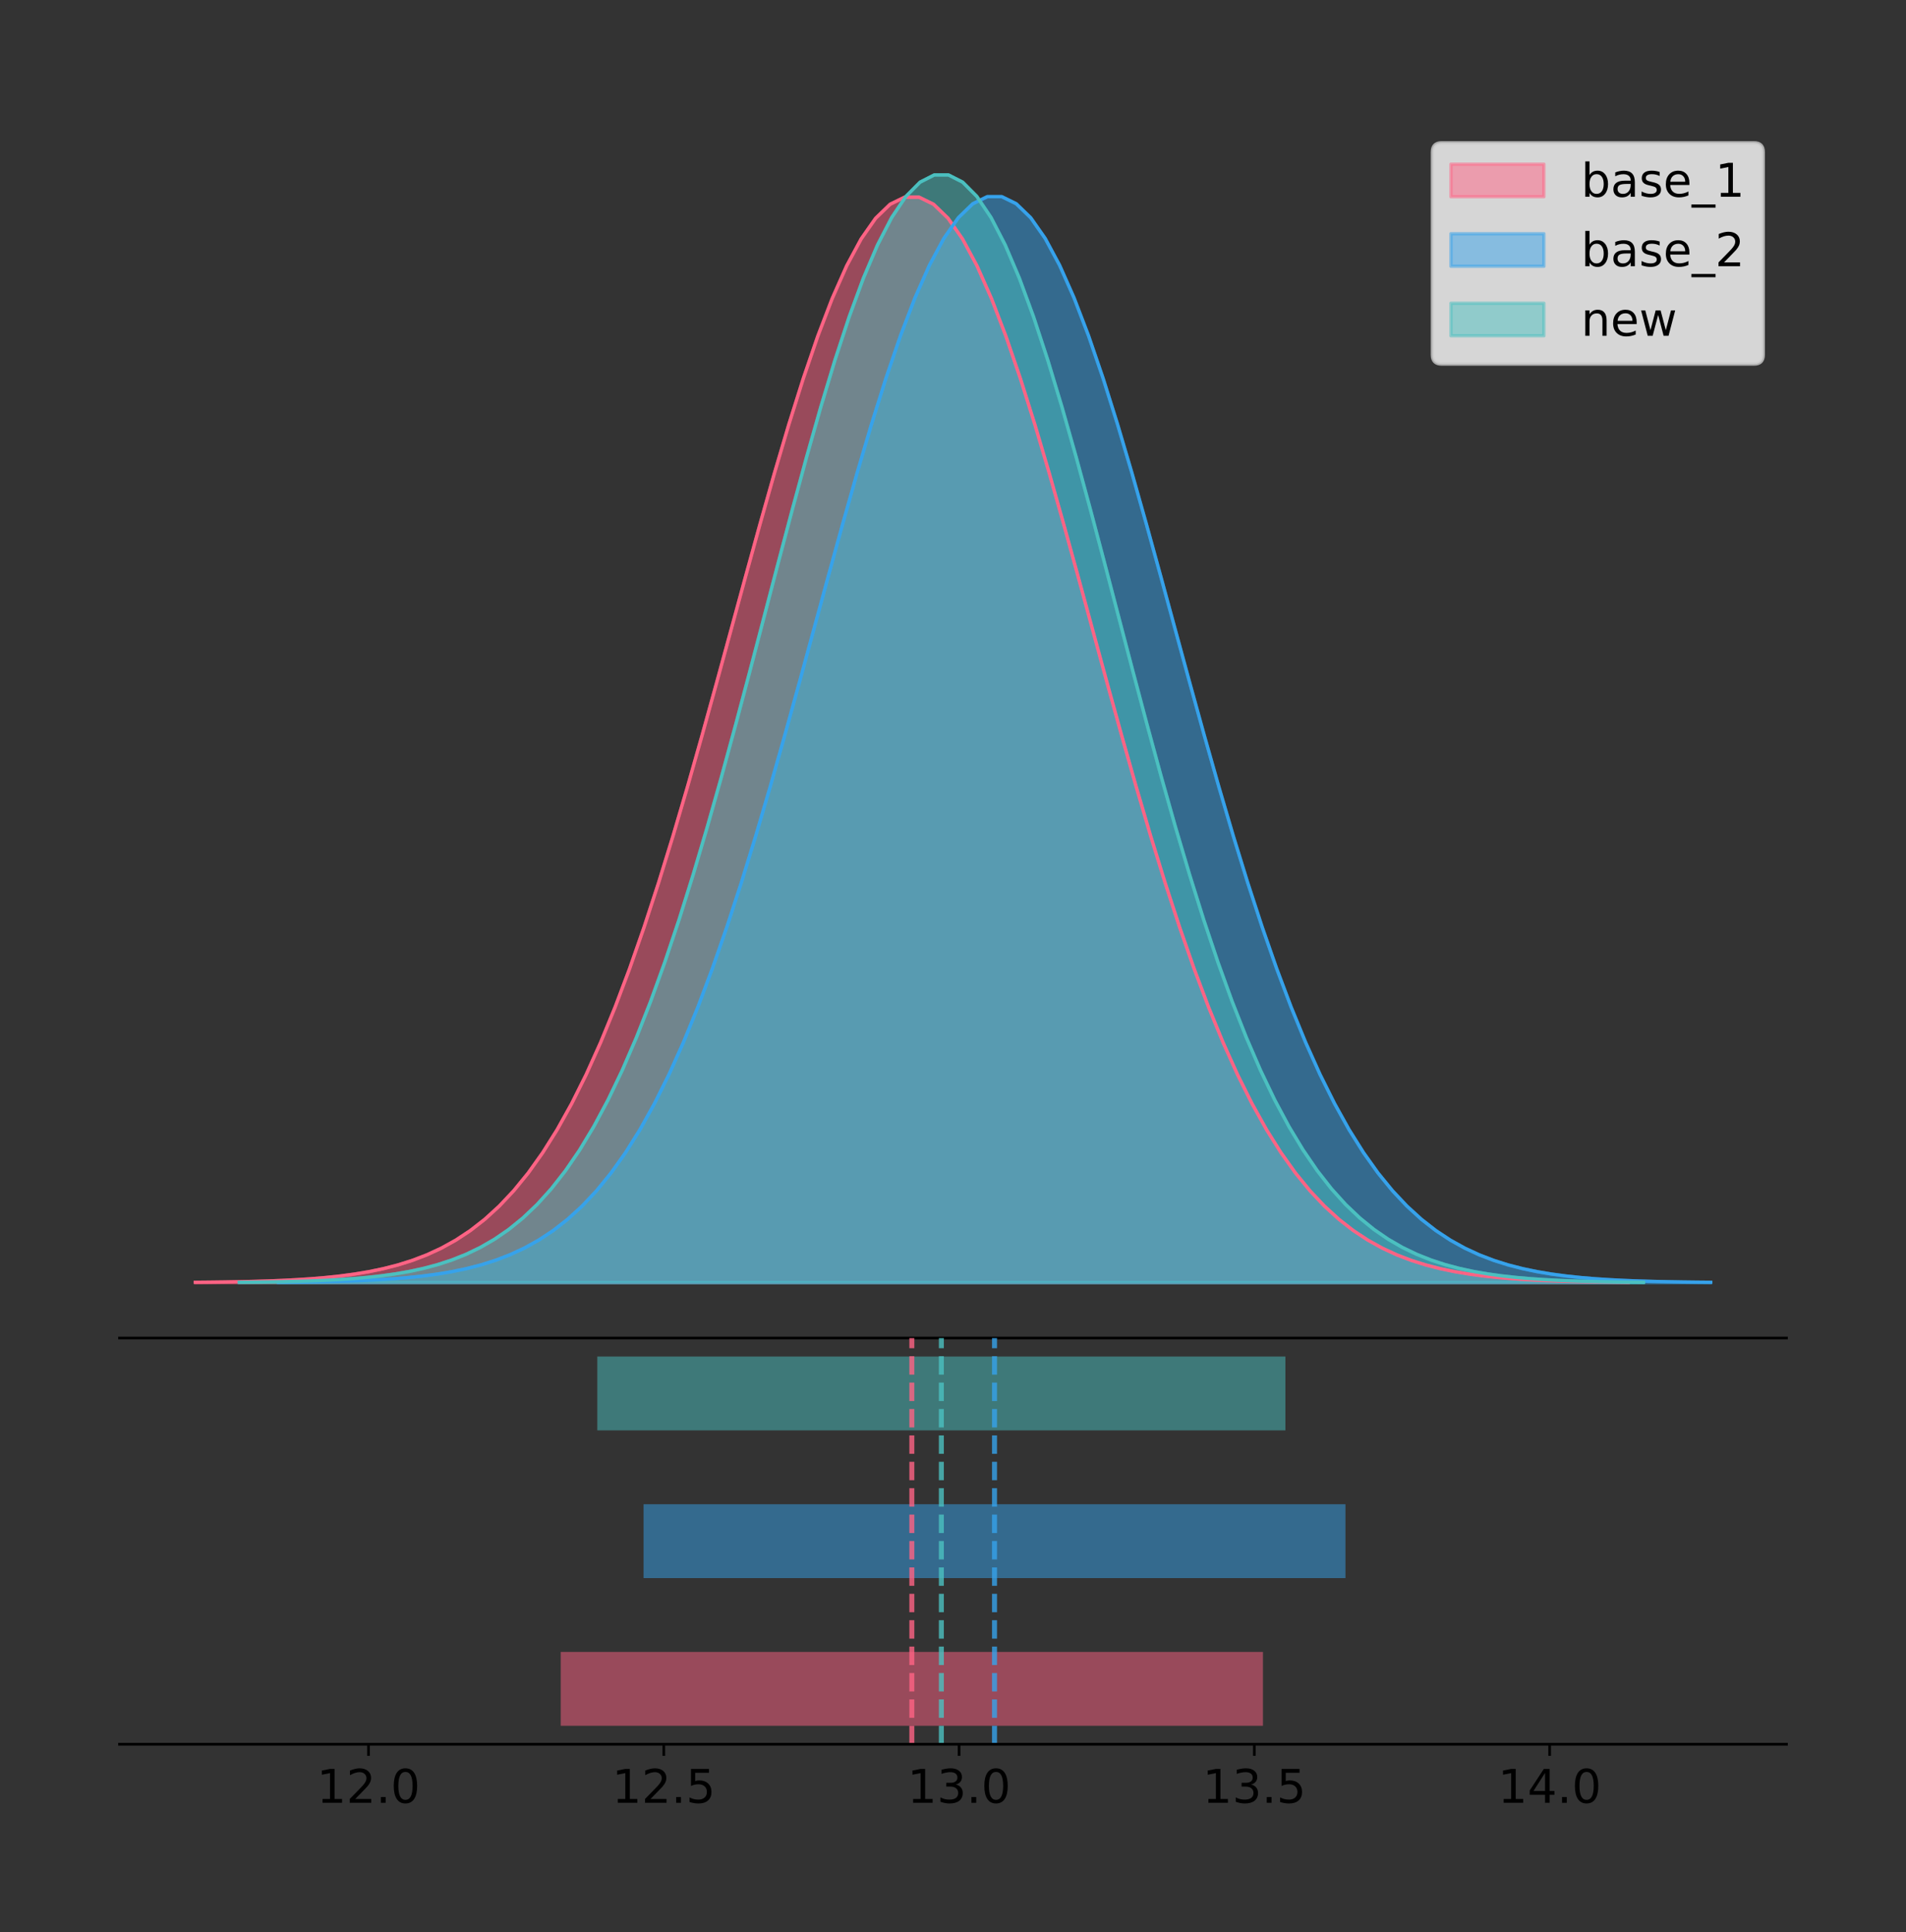 <?xml version="1.0" encoding="utf-8" standalone="no"?>
<!DOCTYPE svg PUBLIC "-//W3C//DTD SVG 1.1//EN"
  "http://www.w3.org/Graphics/SVG/1.1/DTD/svg11.dtd">
<!-- Created with matplotlib (https://matplotlib.org/) -->
<svg height="581.789pt" version="1.1" viewBox="0 0 574.2 581.789" width="574.2pt" xmlns="http://www.w3.org/2000/svg" xmlns:xlink="http://www.w3.org/1999/xlink">
 <rect x="0" y="0" width="574.2" height="581.789" fill="#333333" stroke="none"/>
 <defs>
  <style type="text/css">
*{stroke-linecap:butt;stroke-linejoin:round;}
  </style>
 </defs>
 <g id="figure_1">
  <g id="patch_1">
   <path d="M -0 581.789 
L 574.2 581.789 
L 574.2 0 
L -0 0 
z
" style="fill:none;"/>
  </g>
  <g id="axes_1">
   <g id="patch_2">
    <path d="M 36 402.93 
L 538.2 402.93 
L 538.2 36 
L 36 36 
z
" style="fill:none;"/>
   </g>
   <g id="PolyCollection_1">
    <defs>
     <path d="M 58.827 -195.538 
L 58.827 -195.648 
L 63.188 -195.689 
L 67.549 -195.745 
L 71.91 -195.819 
L 76.271 -195.918 
L 80.632 -196.047 
L 84.993 -196.217 
L 89.354 -196.437 
L 93.716 -196.72 
L 98.077 -197.083 
L 102.438 -197.544 
L 106.799 -198.126 
L 111.16 -198.855 
L 115.521 -199.761 
L 119.882 -200.881 
L 124.243 -202.252 
L 128.604 -203.922 
L 132.965 -205.938 
L 137.326 -208.354 
L 141.687 -211.23 
L 146.048 -214.626 
L 150.409 -218.605 
L 154.77 -223.233 
L 159.131 -228.573 
L 163.492 -234.686 
L 167.853 -241.628 
L 172.214 -249.447 
L 176.575 -258.184 
L 180.936 -267.862 
L 185.297 -278.492 
L 189.658 -290.064 
L 194.019 -302.551 
L 198.38 -315.898 
L 202.741 -330.029 
L 207.102 -344.841 
L 211.463 -360.205 
L 215.824 -375.968 
L 220.185 -391.954 
L 224.546 -407.964 
L 228.907 -423.784 
L 233.268 -439.185 
L 237.629 -453.933 
L 241.99 -467.791 
L 246.351 -480.524 
L 250.713 -491.911 
L 255.074 -501.748 
L 259.435 -509.851 
L 263.796 -516.069 
L 268.157 -520.283 
L 272.518 -522.41 
L 276.879 -522.41 
L 281.24 -520.283 
L 285.601 -516.069 
L 289.962 -509.851 
L 294.323 -501.748 
L 298.684 -491.911 
L 303.045 -480.524 
L 307.406 -467.791 
L 311.767 -453.933 
L 316.128 -439.185 
L 320.489 -423.784 
L 324.85 -407.964 
L 329.211 -391.954 
L 333.572 -375.968 
L 337.933 -360.205 
L 342.294 -344.841 
L 346.655 -330.029 
L 351.016 -315.898 
L 355.377 -302.551 
L 359.738 -290.064 
L 364.099 -278.492 
L 368.46 -267.862 
L 372.821 -258.184 
L 377.182 -249.447 
L 381.543 -241.628 
L 385.904 -234.686 
L 390.265 -228.573 
L 394.626 -223.233 
L 398.988 -218.605 
L 403.349 -214.626 
L 407.71 -211.23 
L 412.071 -208.354 
L 416.432 -205.938 
L 420.793 -203.922 
L 425.154 -202.252 
L 429.515 -200.881 
L 433.876 -199.761 
L 438.237 -198.855 
L 442.598 -198.126 
L 446.959 -197.544 
L 451.32 -197.083 
L 455.681 -196.72 
L 460.042 -196.437 
L 464.403 -196.217 
L 468.764 -196.047 
L 473.125 -195.918 
L 477.486 -195.819 
L 481.847 -195.745 
L 486.208 -195.689 
L 490.569 -195.648 
L 490.569 -195.538 
L 490.569 -195.538 
L 486.208 -195.538 
L 481.847 -195.538 
L 477.486 -195.538 
L 473.125 -195.538 
L 468.764 -195.538 
L 464.403 -195.538 
L 460.042 -195.538 
L 455.681 -195.538 
L 451.32 -195.538 
L 446.959 -195.538 
L 442.598 -195.538 
L 438.237 -195.538 
L 433.876 -195.538 
L 429.515 -195.538 
L 425.154 -195.538 
L 420.793 -195.538 
L 416.432 -195.538 
L 412.071 -195.538 
L 407.71 -195.538 
L 403.349 -195.538 
L 398.988 -195.538 
L 394.626 -195.538 
L 390.265 -195.538 
L 385.904 -195.538 
L 381.543 -195.538 
L 377.182 -195.538 
L 372.821 -195.538 
L 368.46 -195.538 
L 364.099 -195.538 
L 359.738 -195.538 
L 355.377 -195.538 
L 351.016 -195.538 
L 346.655 -195.538 
L 342.294 -195.538 
L 337.933 -195.538 
L 333.572 -195.538 
L 329.211 -195.538 
L 324.85 -195.538 
L 320.489 -195.538 
L 316.128 -195.538 
L 311.767 -195.538 
L 307.406 -195.538 
L 303.045 -195.538 
L 298.684 -195.538 
L 294.323 -195.538 
L 289.962 -195.538 
L 285.601 -195.538 
L 281.24 -195.538 
L 276.879 -195.538 
L 272.518 -195.538 
L 268.157 -195.538 
L 263.796 -195.538 
L 259.435 -195.538 
L 255.074 -195.538 
L 250.713 -195.538 
L 246.351 -195.538 
L 241.99 -195.538 
L 237.629 -195.538 
L 233.268 -195.538 
L 228.907 -195.538 
L 224.546 -195.538 
L 220.185 -195.538 
L 215.824 -195.538 
L 211.463 -195.538 
L 207.102 -195.538 
L 202.741 -195.538 
L 198.38 -195.538 
L 194.019 -195.538 
L 189.658 -195.538 
L 185.297 -195.538 
L 180.936 -195.538 
L 176.575 -195.538 
L 172.214 -195.538 
L 167.853 -195.538 
L 163.492 -195.538 
L 159.131 -195.538 
L 154.77 -195.538 
L 150.409 -195.538 
L 146.048 -195.538 
L 141.687 -195.538 
L 137.326 -195.538 
L 132.965 -195.538 
L 128.604 -195.538 
L 124.243 -195.538 
L 119.882 -195.538 
L 115.521 -195.538 
L 111.16 -195.538 
L 106.799 -195.538 
L 102.438 -195.538 
L 98.077 -195.538 
L 93.716 -195.538 
L 89.354 -195.538 
L 84.993 -195.538 
L 80.632 -195.538 
L 76.271 -195.538 
L 71.91 -195.538 
L 67.549 -195.538 
L 63.188 -195.538 
L 58.827 -195.538 
z
" id="m580e352eea" style="stroke:#ff6384;stroke-opacity:0.5;"/>
    </defs>
    <g clip-path="url(#p0746af770b)">
     <use style="fill:#ff6384;fill-opacity:0.5;stroke:#ff6384;stroke-opacity:0.5;" x="0" xlink:href="#m580e352eea" y="581.789"/>
    </g>
   </g>
   <g id="PolyCollection_2">
    <defs>
     <path d="M 83.84 -195.538 
L 83.84 -195.648 
L 88.199 -195.689 
L 92.558 -195.745 
L 96.917 -195.819 
L 101.276 -195.918 
L 105.634 -196.047 
L 109.993 -196.217 
L 114.352 -196.437 
L 118.711 -196.721 
L 123.07 -197.084 
L 127.429 -197.545 
L 131.788 -198.127 
L 136.147 -198.856 
L 140.506 -199.763 
L 144.865 -200.883 
L 149.224 -202.256 
L 153.583 -203.926 
L 157.941 -205.943 
L 162.3 -208.36 
L 166.659 -211.238 
L 171.018 -214.635 
L 175.377 -218.616 
L 179.736 -223.246 
L 184.095 -228.589 
L 188.454 -234.704 
L 192.813 -241.65 
L 197.172 -249.473 
L 201.531 -258.214 
L 205.89 -267.897 
L 210.248 -278.532 
L 214.607 -290.11 
L 218.966 -302.603 
L 223.325 -315.956 
L 227.684 -330.094 
L 232.043 -344.913 
L 236.402 -360.285 
L 240.761 -376.056 
L 245.12 -392.049 
L 249.479 -408.067 
L 253.838 -423.894 
L 258.197 -439.303 
L 262.555 -454.059 
L 266.914 -467.922 
L 271.273 -480.662 
L 275.632 -492.055 
L 279.991 -501.896 
L 284.35 -510.003 
L 288.709 -516.224 
L 293.068 -520.44 
L 297.427 -522.568 
L 301.786 -522.568 
L 306.145 -520.44 
L 310.504 -516.224 
L 314.863 -510.003 
L 319.221 -501.896 
L 323.58 -492.055 
L 327.939 -480.662 
L 332.298 -467.922 
L 336.657 -454.059 
L 341.016 -439.303 
L 345.375 -423.894 
L 349.734 -408.067 
L 354.093 -392.049 
L 358.452 -376.056 
L 362.811 -360.285 
L 367.17 -344.913 
L 371.528 -330.094 
L 375.887 -315.956 
L 380.246 -302.603 
L 384.605 -290.11 
L 388.964 -278.532 
L 393.323 -267.897 
L 397.682 -258.214 
L 402.041 -249.473 
L 406.4 -241.65 
L 410.759 -234.704 
L 415.118 -228.589 
L 419.477 -223.246 
L 423.835 -218.616 
L 428.194 -214.635 
L 432.553 -211.238 
L 436.912 -208.36 
L 441.271 -205.943 
L 445.63 -203.926 
L 449.989 -202.256 
L 454.348 -200.883 
L 458.707 -199.763 
L 463.066 -198.856 
L 467.425 -198.127 
L 471.784 -197.545 
L 476.142 -197.084 
L 480.501 -196.721 
L 484.86 -196.437 
L 489.219 -196.217 
L 493.578 -196.047 
L 497.937 -195.918 
L 502.296 -195.819 
L 506.655 -195.745 
L 511.014 -195.689 
L 515.373 -195.648 
L 515.373 -195.538 
L 515.373 -195.538 
L 511.014 -195.538 
L 506.655 -195.538 
L 502.296 -195.538 
L 497.937 -195.538 
L 493.578 -195.538 
L 489.219 -195.538 
L 484.86 -195.538 
L 480.501 -195.538 
L 476.142 -195.538 
L 471.784 -195.538 
L 467.425 -195.538 
L 463.066 -195.538 
L 458.707 -195.538 
L 454.348 -195.538 
L 449.989 -195.538 
L 445.63 -195.538 
L 441.271 -195.538 
L 436.912 -195.538 
L 432.553 -195.538 
L 428.194 -195.538 
L 423.835 -195.538 
L 419.477 -195.538 
L 415.118 -195.538 
L 410.759 -195.538 
L 406.4 -195.538 
L 402.041 -195.538 
L 397.682 -195.538 
L 393.323 -195.538 
L 388.964 -195.538 
L 384.605 -195.538 
L 380.246 -195.538 
L 375.887 -195.538 
L 371.528 -195.538 
L 367.17 -195.538 
L 362.811 -195.538 
L 358.452 -195.538 
L 354.093 -195.538 
L 349.734 -195.538 
L 345.375 -195.538 
L 341.016 -195.538 
L 336.657 -195.538 
L 332.298 -195.538 
L 327.939 -195.538 
L 323.58 -195.538 
L 319.221 -195.538 
L 314.863 -195.538 
L 310.504 -195.538 
L 306.145 -195.538 
L 301.786 -195.538 
L 297.427 -195.538 
L 293.068 -195.538 
L 288.709 -195.538 
L 284.35 -195.538 
L 279.991 -195.538 
L 275.632 -195.538 
L 271.273 -195.538 
L 266.914 -195.538 
L 262.555 -195.538 
L 258.197 -195.538 
L 253.838 -195.538 
L 249.479 -195.538 
L 245.12 -195.538 
L 240.761 -195.538 
L 236.402 -195.538 
L 232.043 -195.538 
L 227.684 -195.538 
L 223.325 -195.538 
L 218.966 -195.538 
L 214.607 -195.538 
L 210.248 -195.538 
L 205.89 -195.538 
L 201.531 -195.538 
L 197.172 -195.538 
L 192.813 -195.538 
L 188.454 -195.538 
L 184.095 -195.538 
L 179.736 -195.538 
L 175.377 -195.538 
L 171.018 -195.538 
L 166.659 -195.538 
L 162.3 -195.538 
L 157.941 -195.538 
L 153.583 -195.538 
L 149.224 -195.538 
L 144.865 -195.538 
L 140.506 -195.538 
L 136.147 -195.538 
L 131.788 -195.538 
L 127.429 -195.538 
L 123.07 -195.538 
L 118.711 -195.538 
L 114.352 -195.538 
L 109.993 -195.538 
L 105.634 -195.538 
L 101.276 -195.538 
L 96.917 -195.538 
L 92.558 -195.538 
L 88.199 -195.538 
L 83.84 -195.538 
z
" id="m6cb366379e" style="stroke:#36a2eb;stroke-opacity:0.5;"/>
    </defs>
    <g clip-path="url(#p0746af770b)">
     <use style="fill:#36a2eb;fill-opacity:0.5;stroke:#36a2eb;stroke-opacity:0.5;" x="0" xlink:href="#m6cb366379e" y="581.789"/>
    </g>
   </g>
   <g id="PolyCollection_3">
    <defs>
     <path d="M 72.059 -195.538 
L 72.059 -195.65 
L 76.333 -195.692 
L 80.606 -195.749 
L 84.88 -195.825 
L 89.153 -195.925 
L 93.426 -196.058 
L 97.7 -196.23 
L 101.973 -196.455 
L 106.247 -196.744 
L 110.52 -197.115 
L 114.794 -197.585 
L 119.067 -198.179 
L 123.34 -198.923 
L 127.614 -199.848 
L 131.887 -200.99 
L 136.161 -202.39 
L 140.434 -204.093 
L 144.708 -206.151 
L 148.981 -208.617 
L 153.254 -211.552 
L 157.528 -215.017 
L 161.801 -219.078 
L 166.075 -223.801 
L 170.348 -229.25 
L 174.622 -235.488 
L 178.895 -242.572 
L 183.168 -250.552 
L 187.442 -259.468 
L 191.715 -269.344 
L 195.989 -280.192 
L 200.262 -292.002 
L 204.536 -304.744 
L 208.809 -318.365 
L 213.082 -332.786 
L 217.356 -347.901 
L 221.629 -363.58 
L 225.903 -379.667 
L 230.176 -395.98 
L 234.45 -412.318 
L 238.723 -428.462 
L 242.996 -444.18 
L 247.27 -459.23 
L 251.543 -473.372 
L 255.817 -486.366 
L 260.09 -497.987 
L 264.364 -508.025 
L 268.637 -516.294 
L 272.91 -522.64 
L 277.184 -526.94 
L 281.457 -529.111 
L 285.731 -529.111 
L 290.004 -526.94 
L 294.278 -522.64 
L 298.551 -516.294 
L 302.824 -508.025 
L 307.098 -497.987 
L 311.371 -486.366 
L 315.645 -473.372 
L 319.918 -459.23 
L 324.191 -444.18 
L 328.465 -428.462 
L 332.738 -412.318 
L 337.012 -395.98 
L 341.285 -379.667 
L 345.559 -363.58 
L 349.832 -347.901 
L 354.105 -332.786 
L 358.379 -318.365 
L 362.652 -304.744 
L 366.926 -292.002 
L 371.199 -280.192 
L 375.473 -269.344 
L 379.746 -259.468 
L 384.019 -250.552 
L 388.293 -242.572 
L 392.566 -235.488 
L 396.84 -229.25 
L 401.113 -223.801 
L 405.387 -219.078 
L 409.66 -215.017 
L 413.933 -211.552 
L 418.207 -208.617 
L 422.48 -206.151 
L 426.754 -204.093 
L 431.027 -202.39 
L 435.301 -200.99 
L 439.574 -199.848 
L 443.847 -198.923 
L 448.121 -198.179 
L 452.394 -197.585 
L 456.668 -197.115 
L 460.941 -196.744 
L 465.215 -196.455 
L 469.488 -196.23 
L 473.761 -196.058 
L 478.035 -195.925 
L 482.308 -195.825 
L 486.582 -195.749 
L 490.855 -195.692 
L 495.129 -195.65 
L 495.129 -195.538 
L 495.129 -195.538 
L 490.855 -195.538 
L 486.582 -195.538 
L 482.308 -195.538 
L 478.035 -195.538 
L 473.761 -195.538 
L 469.488 -195.538 
L 465.215 -195.538 
L 460.941 -195.538 
L 456.668 -195.538 
L 452.394 -195.538 
L 448.121 -195.538 
L 443.847 -195.538 
L 439.574 -195.538 
L 435.301 -195.538 
L 431.027 -195.538 
L 426.754 -195.538 
L 422.48 -195.538 
L 418.207 -195.538 
L 413.933 -195.538 
L 409.66 -195.538 
L 405.387 -195.538 
L 401.113 -195.538 
L 396.84 -195.538 
L 392.566 -195.538 
L 388.293 -195.538 
L 384.019 -195.538 
L 379.746 -195.538 
L 375.473 -195.538 
L 371.199 -195.538 
L 366.926 -195.538 
L 362.652 -195.538 
L 358.379 -195.538 
L 354.105 -195.538 
L 349.832 -195.538 
L 345.559 -195.538 
L 341.285 -195.538 
L 337.012 -195.538 
L 332.738 -195.538 
L 328.465 -195.538 
L 324.191 -195.538 
L 319.918 -195.538 
L 315.645 -195.538 
L 311.371 -195.538 
L 307.098 -195.538 
L 302.824 -195.538 
L 298.551 -195.538 
L 294.278 -195.538 
L 290.004 -195.538 
L 285.731 -195.538 
L 281.457 -195.538 
L 277.184 -195.538 
L 272.91 -195.538 
L 268.637 -195.538 
L 264.364 -195.538 
L 260.09 -195.538 
L 255.817 -195.538 
L 251.543 -195.538 
L 247.27 -195.538 
L 242.996 -195.538 
L 238.723 -195.538 
L 234.45 -195.538 
L 230.176 -195.538 
L 225.903 -195.538 
L 221.629 -195.538 
L 217.356 -195.538 
L 213.082 -195.538 
L 208.809 -195.538 
L 204.536 -195.538 
L 200.262 -195.538 
L 195.989 -195.538 
L 191.715 -195.538 
L 187.442 -195.538 
L 183.168 -195.538 
L 178.895 -195.538 
L 174.622 -195.538 
L 170.348 -195.538 
L 166.075 -195.538 
L 161.801 -195.538 
L 157.528 -195.538 
L 153.254 -195.538 
L 148.981 -195.538 
L 144.708 -195.538 
L 140.434 -195.538 
L 136.161 -195.538 
L 131.887 -195.538 
L 127.614 -195.538 
L 123.34 -195.538 
L 119.067 -195.538 
L 114.794 -195.538 
L 110.52 -195.538 
L 106.247 -195.538 
L 101.973 -195.538 
L 97.7 -195.538 
L 93.426 -195.538 
L 89.153 -195.538 
L 84.88 -195.538 
L 80.606 -195.538 
L 76.333 -195.538 
L 72.059 -195.538 
z
" id="ma1ba56f09e" style="stroke:#4bc0c0;stroke-opacity:0.5;"/>
    </defs>
    <g clip-path="url(#p0746af770b)">
     <use style="fill:#4bc0c0;fill-opacity:0.5;stroke:#4bc0c0;stroke-opacity:0.5;" x="0" xlink:href="#ma1ba56f09e" y="581.789"/>
    </g>
   </g>
   <g id="line2d_1">
    <path clip-path="url(#p0746af770b)" d="M 58.827 386.142 
L 63.188 386.1 
L 67.549 386.045 
L 71.91 385.97 
L 76.271 385.872 
L 80.632 385.742 
L 84.993 385.573 
L 89.354 385.353 
L 93.716 385.069 
L 98.077 384.706 
L 102.438 384.245 
L 106.799 383.663 
L 111.16 382.935 
L 115.521 382.028 
L 119.882 380.909 
L 124.243 379.537 
L 128.604 377.868 
L 132.965 375.852 
L 137.326 373.435 
L 141.687 370.559 
L 146.048 367.164 
L 150.409 363.184 
L 154.77 358.556 
L 159.131 353.217 
L 163.492 347.104 
L 167.853 340.162 
L 172.214 332.342 
L 176.575 323.606 
L 180.936 313.928 
L 185.297 303.298 
L 189.658 291.725 
L 194.019 279.239 
L 198.38 265.891 
L 202.741 251.76 
L 207.102 236.949 
L 211.463 221.584 
L 215.824 205.821 
L 220.185 189.836 
L 224.546 173.826 
L 228.907 158.006 
L 233.268 142.604 
L 237.629 127.856 
L 241.99 113.999 
L 246.351 101.265 
L 250.713 89.878 
L 255.074 80.042 
L 259.435 71.938 
L 263.796 65.72 
L 268.157 61.507 
L 272.518 59.379 
L 276.879 59.379 
L 281.24 61.507 
L 285.601 65.72 
L 289.962 71.938 
L 294.323 80.042 
L 298.684 89.878 
L 303.045 101.265 
L 307.406 113.999 
L 311.767 127.856 
L 316.128 142.604 
L 320.489 158.006 
L 324.85 173.826 
L 329.211 189.836 
L 333.572 205.821 
L 337.933 221.584 
L 342.294 236.949 
L 346.655 251.76 
L 351.016 265.891 
L 355.377 279.239 
L 359.738 291.725 
L 364.099 303.298 
L 368.46 313.928 
L 372.821 323.606 
L 377.182 332.342 
L 381.543 340.162 
L 385.904 347.104 
L 390.265 353.217 
L 394.626 358.556 
L 398.988 363.184 
L 403.349 367.164 
L 407.71 370.559 
L 412.071 373.435 
L 416.432 375.852 
L 420.793 377.868 
L 425.154 379.537 
L 429.515 380.909 
L 433.876 382.028 
L 438.237 382.935 
L 442.598 383.663 
L 446.959 384.245 
L 451.32 384.706 
L 455.681 385.069 
L 460.042 385.353 
L 464.403 385.573 
L 468.764 385.742 
L 473.125 385.872 
L 477.486 385.97 
L 481.847 386.045 
L 486.208 386.1 
L 490.569 386.142 
" style="fill:none;stroke:#ff6384;stroke-linecap:square;"/>
   </g>
   <g id="line2d_2">
    <path clip-path="url(#p0746af770b)" d="M 83.84 386.142 
L 88.199 386.1 
L 92.558 386.045 
L 96.917 385.97 
L 101.276 385.872 
L 105.634 385.742 
L 109.993 385.572 
L 114.352 385.352 
L 118.711 385.069 
L 123.07 384.706 
L 127.429 384.244 
L 131.788 383.662 
L 136.147 382.933 
L 140.506 382.026 
L 144.865 380.906 
L 149.224 379.534 
L 153.583 377.864 
L 157.941 375.847 
L 162.3 373.429 
L 166.659 370.552 
L 171.018 367.154 
L 175.377 363.173 
L 179.736 358.543 
L 184.095 353.201 
L 188.454 347.085 
L 192.813 340.14 
L 197.172 332.316 
L 201.531 323.575 
L 205.89 313.893 
L 210.248 303.258 
L 214.607 291.679 
L 218.966 279.187 
L 223.325 265.833 
L 227.684 251.695 
L 232.043 236.876 
L 236.402 221.505 
L 240.761 205.734 
L 245.12 189.741 
L 249.479 173.723 
L 253.838 157.895 
L 258.197 142.486 
L 262.555 127.731 
L 266.914 113.867 
L 271.273 101.127 
L 275.632 89.735 
L 279.991 79.894 
L 284.35 71.786 
L 288.709 65.565 
L 293.068 61.35 
L 297.427 59.221 
L 301.786 59.221 
L 306.145 61.35 
L 310.504 65.565 
L 314.863 71.786 
L 319.221 79.894 
L 323.58 89.735 
L 327.939 101.127 
L 332.298 113.867 
L 336.657 127.731 
L 341.016 142.486 
L 345.375 157.895 
L 349.734 173.723 
L 354.093 189.741 
L 358.452 205.734 
L 362.811 221.505 
L 367.17 236.876 
L 371.528 251.695 
L 375.887 265.833 
L 380.246 279.187 
L 384.605 291.679 
L 388.964 303.258 
L 393.323 313.893 
L 397.682 323.575 
L 402.041 332.316 
L 406.4 340.14 
L 410.759 347.085 
L 415.118 353.201 
L 419.477 358.543 
L 423.835 363.173 
L 428.194 367.154 
L 432.553 370.552 
L 436.912 373.429 
L 441.271 375.847 
L 445.63 377.864 
L 449.989 379.534 
L 454.348 380.906 
L 458.707 382.026 
L 463.066 382.933 
L 467.425 383.662 
L 471.784 384.244 
L 476.142 384.706 
L 480.501 385.069 
L 484.86 385.352 
L 489.219 385.572 
L 493.578 385.742 
L 497.937 385.872 
L 502.296 385.97 
L 506.655 386.045 
L 511.014 386.1 
L 515.373 386.142 
" style="fill:none;stroke:#36a2eb;stroke-linecap:square;"/>
   </g>
   <g id="line2d_3">
    <path clip-path="url(#p0746af770b)" d="M 72.059 386.139 
L 76.333 386.097 
L 80.606 386.04 
L 84.88 385.965 
L 89.153 385.864 
L 93.426 385.732 
L 97.7 385.559 
L 101.973 385.334 
L 106.247 385.045 
L 110.52 384.675 
L 114.794 384.204 
L 119.067 383.61 
L 123.34 382.867 
L 127.614 381.941 
L 131.887 380.799 
L 136.161 379.399 
L 140.434 377.696 
L 144.708 375.639 
L 148.981 373.172 
L 153.254 370.238 
L 157.528 366.772 
L 161.801 362.711 
L 166.075 357.989 
L 170.348 352.539 
L 174.622 346.301 
L 178.895 339.217 
L 183.168 331.237 
L 187.442 322.322 
L 191.715 312.445 
L 195.989 301.597 
L 200.262 289.787 
L 204.536 277.045 
L 208.809 263.424 
L 213.082 249.004 
L 217.356 233.888 
L 221.629 218.209 
L 225.903 202.123 
L 230.176 185.809 
L 234.45 169.471 
L 238.723 153.327 
L 242.996 137.61 
L 247.27 122.559 
L 251.543 108.418 
L 255.817 95.423 
L 260.09 83.803 
L 264.364 73.765 
L 268.637 65.495 
L 272.91 59.15 
L 277.184 54.85 
L 281.457 52.679 
L 285.731 52.679 
L 290.004 54.85 
L 294.278 59.15 
L 298.551 65.495 
L 302.824 73.765 
L 307.098 83.803 
L 311.371 95.423 
L 315.645 108.418 
L 319.918 122.559 
L 324.191 137.61 
L 328.465 153.327 
L 332.738 169.471 
L 337.012 185.809 
L 341.285 202.123 
L 345.559 218.209 
L 349.832 233.888 
L 354.105 249.004 
L 358.379 263.424 
L 362.652 277.045 
L 366.926 289.787 
L 371.199 301.597 
L 375.473 312.445 
L 379.746 322.322 
L 384.019 331.237 
L 388.293 339.217 
L 392.566 346.301 
L 396.84 352.539 
L 401.113 357.989 
L 405.387 362.711 
L 409.66 366.772 
L 413.933 370.238 
L 418.207 373.172 
L 422.48 375.639 
L 426.754 377.696 
L 431.027 379.399 
L 435.301 380.799 
L 439.574 381.941 
L 443.847 382.867 
L 448.121 383.61 
L 452.394 384.204 
L 456.668 384.675 
L 460.941 385.045 
L 465.215 385.334 
L 469.488 385.559 
L 473.761 385.732 
L 478.035 385.864 
L 482.308 385.965 
L 486.582 386.04 
L 490.855 386.097 
L 495.129 386.139 
" style="fill:none;stroke:#4bc0c0;stroke-linecap:square;"/>
   </g>
   <g id="patch_3">
    <path d="M 36 402.93 
L 538.2 402.93 
" style="fill:none;stroke:#000000;stroke-linecap:square;stroke-linejoin:miter;stroke-width:0.8;"/>
   </g>
   <g id="legend_1">
    <g id="patch_4">
     <path d="M 434.318 109.627 
L 528.4 109.627 
Q 531.2 109.627 531.2 106.827 
L 531.2 45.8 
Q 531.2 43 528.4 43 
L 434.318 43 
Q 431.518 43 431.518 45.8 
L 431.518 106.827 
Q 431.518 109.627 434.318 109.627 
z
" style="fill:#ffffff;opacity:0.8;stroke:#cccccc;stroke-linejoin:miter;"/>
    </g>
    <g id="patch_5">
     <path d="M 437.118 59.238 
L 465.118 59.238 
L 465.118 49.438 
L 437.118 49.438 
z
" style="fill:#ff6384;opacity:0.5;stroke:#ff6384;stroke-linejoin:miter;"/>
    </g>
    <g id="text_1">
     <!-- base_1 -->
     <defs>
      <path d="M 48.688 27.297 
Q 48.688 37.203 44.609 42.844 
Q 40.531 48.484 33.406 48.484 
Q 26.266 48.484 22.188 42.844 
Q 18.109 37.203 18.109 27.297 
Q 18.109 17.391 22.188 11.75 
Q 26.266 6.109 33.406 6.109 
Q 40.531 6.109 44.609 11.75 
Q 48.688 17.391 48.688 27.297 
z
M 18.109 46.391 
Q 20.953 51.266 25.266 53.625 
Q 29.594 56 35.594 56 
Q 45.562 56 51.781 48.094 
Q 58.016 40.188 58.016 27.297 
Q 58.016 14.406 51.781 6.484 
Q 45.562 -1.422 35.594 -1.422 
Q 29.594 -1.422 25.266 0.953 
Q 20.953 3.328 18.109 8.203 
L 18.109 0 
L 9.078 0 
L 9.078 75.984 
L 18.109 75.984 
z
" id="DejaVuSans-98"/>
      <path d="M 34.281 27.484 
Q 23.391 27.484 19.188 25 
Q 14.984 22.516 14.984 16.5 
Q 14.984 11.719 18.141 8.906 
Q 21.297 6.109 26.703 6.109 
Q 34.188 6.109 38.703 11.406 
Q 43.219 16.703 43.219 25.484 
L 43.219 27.484 
z
M 52.203 31.203 
L 52.203 0 
L 43.219 0 
L 43.219 8.297 
Q 40.141 3.328 35.547 0.953 
Q 30.953 -1.422 24.312 -1.422 
Q 15.922 -1.422 10.953 3.297 
Q 6 8.016 6 15.922 
Q 6 25.141 12.172 29.828 
Q 18.359 34.516 30.609 34.516 
L 43.219 34.516 
L 43.219 35.406 
Q 43.219 41.609 39.141 45 
Q 35.062 48.391 27.688 48.391 
Q 23 48.391 18.547 47.266 
Q 14.109 46.141 10.016 43.891 
L 10.016 52.203 
Q 14.938 54.109 19.578 55.047 
Q 24.219 56 28.609 56 
Q 40.484 56 46.344 49.844 
Q 52.203 43.703 52.203 31.203 
z
" id="DejaVuSans-97"/>
      <path d="M 44.281 53.078 
L 44.281 44.578 
Q 40.484 46.531 36.375 47.5 
Q 32.281 48.484 27.875 48.484 
Q 21.188 48.484 17.844 46.438 
Q 14.5 44.391 14.5 40.281 
Q 14.5 37.156 16.891 35.375 
Q 19.281 33.594 26.516 31.984 
L 29.594 31.297 
Q 39.156 29.25 43.188 25.516 
Q 47.219 21.781 47.219 15.094 
Q 47.219 7.469 41.188 3.016 
Q 35.156 -1.422 24.609 -1.422 
Q 20.219 -1.422 15.453 -0.562 
Q 10.688 0.297 5.422 2 
L 5.422 11.281 
Q 10.406 8.688 15.234 7.391 
Q 20.062 6.109 24.812 6.109 
Q 31.156 6.109 34.562 8.281 
Q 37.984 10.453 37.984 14.406 
Q 37.984 18.062 35.516 20.016 
Q 33.062 21.969 24.703 23.781 
L 21.578 24.516 
Q 13.234 26.266 9.516 29.906 
Q 5.812 33.547 5.812 39.891 
Q 5.812 47.609 11.281 51.797 
Q 16.75 56 26.812 56 
Q 31.781 56 36.172 55.266 
Q 40.578 54.547 44.281 53.078 
z
" id="DejaVuSans-115"/>
      <path d="M 56.203 29.594 
L 56.203 25.203 
L 14.891 25.203 
Q 15.484 15.922 20.484 11.062 
Q 25.484 6.203 34.422 6.203 
Q 39.594 6.203 44.453 7.469 
Q 49.312 8.734 54.109 11.281 
L 54.109 2.781 
Q 49.266 0.734 44.188 -0.344 
Q 39.109 -1.422 33.891 -1.422 
Q 20.797 -1.422 13.156 6.188 
Q 5.516 13.812 5.516 26.812 
Q 5.516 40.234 12.766 48.109 
Q 20.016 56 32.328 56 
Q 43.359 56 49.781 48.891 
Q 56.203 41.797 56.203 29.594 
z
M 47.219 32.234 
Q 47.125 39.594 43.094 43.984 
Q 39.062 48.391 32.422 48.391 
Q 24.906 48.391 20.391 44.141 
Q 15.875 39.891 15.188 32.172 
z
" id="DejaVuSans-101"/>
      <path d="M 50.984 -16.609 
L 50.984 -23.578 
L -0.984 -23.578 
L -0.984 -16.609 
z
" id="DejaVuSans-95"/>
      <path d="M 12.406 8.297 
L 28.516 8.297 
L 28.516 63.922 
L 10.984 60.406 
L 10.984 69.391 
L 28.422 72.906 
L 38.281 72.906 
L 38.281 8.297 
L 54.391 8.297 
L 54.391 0 
L 12.406 0 
z
" id="DejaVuSans-49"/>
     </defs>
     <g transform="translate(476.318 59.238)scale(0.14 -0.14)">
      <use xlink:href="#DejaVuSans-98"/>
      <use x="63.477" xlink:href="#DejaVuSans-97"/>
      <use x="124.756" xlink:href="#DejaVuSans-115"/>
      <use x="176.855" xlink:href="#DejaVuSans-101"/>
      <use x="238.379" xlink:href="#DejaVuSans-95"/>
      <use x="288.379" xlink:href="#DejaVuSans-49"/>
     </g>
    </g>
    <g id="patch_6">
     <path d="M 437.118 80.177 
L 465.118 80.177 
L 465.118 70.377 
L 437.118 70.377 
z
" style="fill:#36a2eb;opacity:0.5;stroke:#36a2eb;stroke-linejoin:miter;"/>
    </g>
    <g id="text_2">
     <!-- base_2 -->
     <defs>
      <path d="M 19.188 8.297 
L 53.609 8.297 
L 53.609 0 
L 7.328 0 
L 7.328 8.297 
Q 12.938 14.109 22.625 23.891 
Q 32.328 33.688 34.812 36.531 
Q 39.547 41.844 41.422 45.531 
Q 43.312 49.219 43.312 52.781 
Q 43.312 58.594 39.234 62.25 
Q 35.156 65.922 28.609 65.922 
Q 23.969 65.922 18.812 64.312 
Q 13.672 62.703 7.812 59.422 
L 7.812 69.391 
Q 13.766 71.781 18.938 73 
Q 24.125 74.219 28.422 74.219 
Q 39.75 74.219 46.484 68.547 
Q 53.219 62.891 53.219 53.422 
Q 53.219 48.922 51.531 44.891 
Q 49.859 40.875 45.406 35.406 
Q 44.188 33.984 37.641 27.219 
Q 31.109 20.453 19.188 8.297 
z
" id="DejaVuSans-50"/>
     </defs>
     <g transform="translate(476.318 80.177)scale(0.14 -0.14)">
      <use xlink:href="#DejaVuSans-98"/>
      <use x="63.477" xlink:href="#DejaVuSans-97"/>
      <use x="124.756" xlink:href="#DejaVuSans-115"/>
      <use x="176.855" xlink:href="#DejaVuSans-101"/>
      <use x="238.379" xlink:href="#DejaVuSans-95"/>
      <use x="288.379" xlink:href="#DejaVuSans-50"/>
     </g>
    </g>
    <g id="patch_7">
     <path d="M 437.118 101.115 
L 465.118 101.115 
L 465.118 91.315 
L 437.118 91.315 
z
" style="fill:#4bc0c0;opacity:0.5;stroke:#4bc0c0;stroke-linejoin:miter;"/>
    </g>
    <g id="text_3">
     <!-- new -->
     <defs>
      <path d="M 54.891 33.016 
L 54.891 0 
L 45.906 0 
L 45.906 32.719 
Q 45.906 40.484 42.875 44.328 
Q 39.844 48.188 33.797 48.188 
Q 26.516 48.188 22.312 43.547 
Q 18.109 38.922 18.109 30.906 
L 18.109 0 
L 9.078 0 
L 9.078 54.688 
L 18.109 54.688 
L 18.109 46.188 
Q 21.344 51.125 25.703 53.562 
Q 30.078 56 35.797 56 
Q 45.219 56 50.047 50.172 
Q 54.891 44.344 54.891 33.016 
z
" id="DejaVuSans-110"/>
      <path d="M 4.203 54.688 
L 13.188 54.688 
L 24.422 12.016 
L 35.594 54.688 
L 46.188 54.688 
L 57.422 12.016 
L 68.609 54.688 
L 77.594 54.688 
L 63.281 0 
L 52.688 0 
L 40.922 44.828 
L 29.109 0 
L 18.5 0 
z
" id="DejaVuSans-119"/>
     </defs>
     <g transform="translate(476.318 101.115)scale(0.14 -0.14)">
      <use xlink:href="#DejaVuSans-110"/>
      <use x="63.379" xlink:href="#DejaVuSans-101"/>
      <use x="124.902" xlink:href="#DejaVuSans-119"/>
     </g>
    </g>
   </g>
  </g>
  <g id="axes_2">
   <g id="patch_8">
    <path d="M 36 525.24 
L 538.2 525.24 
L 538.2 402.93 
L 36 402.93 
z
" style="fill:none;"/>
   </g>
   <g id="patch_9">
    <path clip-path="url(#p937a61b6a6)" d="M 168.921 519.68 
L 380.475 519.68 
L 380.475 497.442 
L 168.921 497.442 
z
" style="fill:#ff6384;opacity:0.5;"/>
   </g>
   <g id="patch_10">
    <path clip-path="url(#p937a61b6a6)" d="M 193.881 475.204 
L 405.332 475.204 
L 405.332 452.966 
L 193.881 452.966 
z
" style="fill:#36a2eb;opacity:0.5;"/>
   </g>
   <g id="patch_11">
    <path clip-path="url(#p937a61b6a6)" d="M 179.942 430.728 
L 387.246 430.728 
L 387.246 408.49 
L 179.942 408.49 
z
" style="fill:#4bc0c0;opacity:0.5;"/>
   </g>
   <g id="matplotlib.axis_1">
    <g id="xtick_1">
     <g id="line2d_4">
      <defs>
       <path d="M 0 0 
L 0 3.5 
" id="m23b13f5b0b" style="stroke:#000000;stroke-width:0.8;"/>
      </defs>
      <g>
       <use style="stroke:#000000;stroke-width:0.8;" x="111.016" xlink:href="#m23b13f5b0b" y="525.24"/>
      </g>
     </g>
     <g id="text_4">
      <!-- 12.0 -->
      <defs>
       <path d="M 10.688 12.406 
L 21 12.406 
L 21 0 
L 10.688 0 
z
" id="DejaVuSans-46"/>
       <path d="M 31.781 66.406 
Q 24.172 66.406 20.328 58.906 
Q 16.5 51.422 16.5 36.375 
Q 16.5 21.391 20.328 13.891 
Q 24.172 6.391 31.781 6.391 
Q 39.453 6.391 43.281 13.891 
Q 47.125 21.391 47.125 36.375 
Q 47.125 51.422 43.281 58.906 
Q 39.453 66.406 31.781 66.406 
z
M 31.781 74.219 
Q 44.047 74.219 50.516 64.516 
Q 56.984 54.828 56.984 36.375 
Q 56.984 17.969 50.516 8.266 
Q 44.047 -1.422 31.781 -1.422 
Q 19.531 -1.422 13.062 8.266 
Q 6.594 17.969 6.594 36.375 
Q 6.594 54.828 13.062 64.516 
Q 19.531 74.219 31.781 74.219 
z
" id="DejaVuSans-48"/>
      </defs>
      <g transform="translate(95.43 542.878)scale(0.14 -0.14)">
       <use xlink:href="#DejaVuSans-49"/>
       <use x="63.623" xlink:href="#DejaVuSans-50"/>
       <use x="127.246" xlink:href="#DejaVuSans-46"/>
       <use x="159.033" xlink:href="#DejaVuSans-48"/>
      </g>
     </g>
    </g>
    <g id="xtick_2">
     <g id="line2d_5">
      <g>
       <use style="stroke:#000000;stroke-width:0.8;" x="199.974" xlink:href="#m23b13f5b0b" y="525.24"/>
      </g>
     </g>
     <g id="text_5">
      <!-- 12.5 -->
      <defs>
       <path d="M 10.797 72.906 
L 49.516 72.906 
L 49.516 64.594 
L 19.828 64.594 
L 19.828 46.734 
Q 21.969 47.469 24.109 47.828 
Q 26.266 48.188 28.422 48.188 
Q 40.625 48.188 47.75 41.5 
Q 54.891 34.812 54.891 23.391 
Q 54.891 11.625 47.562 5.094 
Q 40.234 -1.422 26.906 -1.422 
Q 22.312 -1.422 17.547 -0.641 
Q 12.797 0.141 7.719 1.703 
L 7.719 11.625 
Q 12.109 9.234 16.797 8.062 
Q 21.484 6.891 26.703 6.891 
Q 35.156 6.891 40.078 11.328 
Q 45.016 15.766 45.016 23.391 
Q 45.016 31 40.078 35.438 
Q 35.156 39.891 26.703 39.891 
Q 22.75 39.891 18.812 39.016 
Q 14.891 38.141 10.797 36.281 
z
" id="DejaVuSans-53"/>
      </defs>
      <g transform="translate(184.388 542.878)scale(0.14 -0.14)">
       <use xlink:href="#DejaVuSans-49"/>
       <use x="63.623" xlink:href="#DejaVuSans-50"/>
       <use x="127.246" xlink:href="#DejaVuSans-46"/>
       <use x="159.033" xlink:href="#DejaVuSans-53"/>
      </g>
     </g>
    </g>
    <g id="xtick_3">
     <g id="line2d_6">
      <g>
       <use style="stroke:#000000;stroke-width:0.8;" x="288.931" xlink:href="#m23b13f5b0b" y="525.24"/>
      </g>
     </g>
     <g id="text_6">
      <!-- 13.0 -->
      <defs>
       <path d="M 40.578 39.312 
Q 47.656 37.797 51.625 33 
Q 55.609 28.219 55.609 21.188 
Q 55.609 10.406 48.188 4.484 
Q 40.766 -1.422 27.094 -1.422 
Q 22.516 -1.422 17.656 -0.516 
Q 12.797 0.391 7.625 2.203 
L 7.625 11.719 
Q 11.719 9.328 16.594 8.109 
Q 21.484 6.891 26.812 6.891 
Q 36.078 6.891 40.938 10.547 
Q 45.797 14.203 45.797 21.188 
Q 45.797 27.641 41.281 31.266 
Q 36.766 34.906 28.719 34.906 
L 20.219 34.906 
L 20.219 43.016 
L 29.109 43.016 
Q 36.375 43.016 40.234 45.922 
Q 44.094 48.828 44.094 54.297 
Q 44.094 59.906 40.109 62.906 
Q 36.141 65.922 28.719 65.922 
Q 24.656 65.922 20.016 65.031 
Q 15.375 64.156 9.812 62.312 
L 9.812 71.094 
Q 15.438 72.656 20.344 73.438 
Q 25.25 74.219 29.594 74.219 
Q 40.828 74.219 47.359 69.109 
Q 53.906 64.016 53.906 55.328 
Q 53.906 49.266 50.438 45.094 
Q 46.969 40.922 40.578 39.312 
z
" id="DejaVuSans-51"/>
      </defs>
      <g transform="translate(273.345 542.878)scale(0.14 -0.14)">
       <use xlink:href="#DejaVuSans-49"/>
       <use x="63.623" xlink:href="#DejaVuSans-51"/>
       <use x="127.246" xlink:href="#DejaVuSans-46"/>
       <use x="159.033" xlink:href="#DejaVuSans-48"/>
      </g>
     </g>
    </g>
    <g id="xtick_4">
     <g id="line2d_7">
      <g>
       <use style="stroke:#000000;stroke-width:0.8;" x="377.889" xlink:href="#m23b13f5b0b" y="525.24"/>
      </g>
     </g>
     <g id="text_7">
      <!-- 13.5 -->
      <g transform="translate(362.303 542.878)scale(0.14 -0.14)">
       <use xlink:href="#DejaVuSans-49"/>
       <use x="63.623" xlink:href="#DejaVuSans-51"/>
       <use x="127.246" xlink:href="#DejaVuSans-46"/>
       <use x="159.033" xlink:href="#DejaVuSans-53"/>
      </g>
     </g>
    </g>
    <g id="xtick_5">
     <g id="line2d_8">
      <g>
       <use style="stroke:#000000;stroke-width:0.8;" x="466.846" xlink:href="#m23b13f5b0b" y="525.24"/>
      </g>
     </g>
     <g id="text_8">
      <!-- 14.0 -->
      <defs>
       <path d="M 37.797 64.312 
L 12.891 25.391 
L 37.797 25.391 
z
M 35.203 72.906 
L 47.609 72.906 
L 47.609 25.391 
L 58.016 25.391 
L 58.016 17.188 
L 47.609 17.188 
L 47.609 0 
L 37.797 0 
L 37.797 17.188 
L 4.891 17.188 
L 4.891 26.703 
z
" id="DejaVuSans-52"/>
      </defs>
      <g transform="translate(451.261 542.878)scale(0.14 -0.14)">
       <use xlink:href="#DejaVuSans-49"/>
       <use x="63.623" xlink:href="#DejaVuSans-52"/>
       <use x="127.246" xlink:href="#DejaVuSans-46"/>
       <use x="159.033" xlink:href="#DejaVuSans-48"/>
      </g>
     </g>
    </g>
   </g>
   <g id="line2d_9">
    <path clip-path="url(#p937a61b6a6)" d="M 274.698 525.24 
L 274.698 402.93 
" style="fill:none;stroke:#ff6384;stroke-dasharray:5.55,2.4;stroke-dashoffset:0;stroke-opacity:0.8;stroke-width:1.5;"/>
   </g>
   <g id="line2d_10">
    <path clip-path="url(#p937a61b6a6)" d="M 299.606 525.24 
L 299.606 402.93 
" style="fill:none;stroke:#36a2eb;stroke-dasharray:5.55,2.4;stroke-dashoffset:0;stroke-opacity:0.8;stroke-width:1.5;"/>
   </g>
   <g id="line2d_11">
    <path clip-path="url(#p937a61b6a6)" d="M 283.594 525.24 
L 283.594 402.93 
" style="fill:none;stroke:#4bc0c0;stroke-dasharray:5.55,2.4;stroke-dashoffset:0;stroke-opacity:0.8;stroke-width:1.5;"/>
   </g>
   <g id="patch_12">
    <path d="M 36 525.24 
L 538.2 525.24 
" style="fill:none;stroke:#000000;stroke-linecap:square;stroke-linejoin:miter;stroke-width:0.8;"/>
   </g>
  </g>
 </g>
 <defs>
  <clipPath id="p0746af770b">
   <rect height="366.93" width="502.2" x="36" y="36"/>
  </clipPath>
  <clipPath id="p937a61b6a6">
   <rect height="122.31" width="502.2" x="36" y="402.93"/>
  </clipPath>
 </defs>
</svg>
